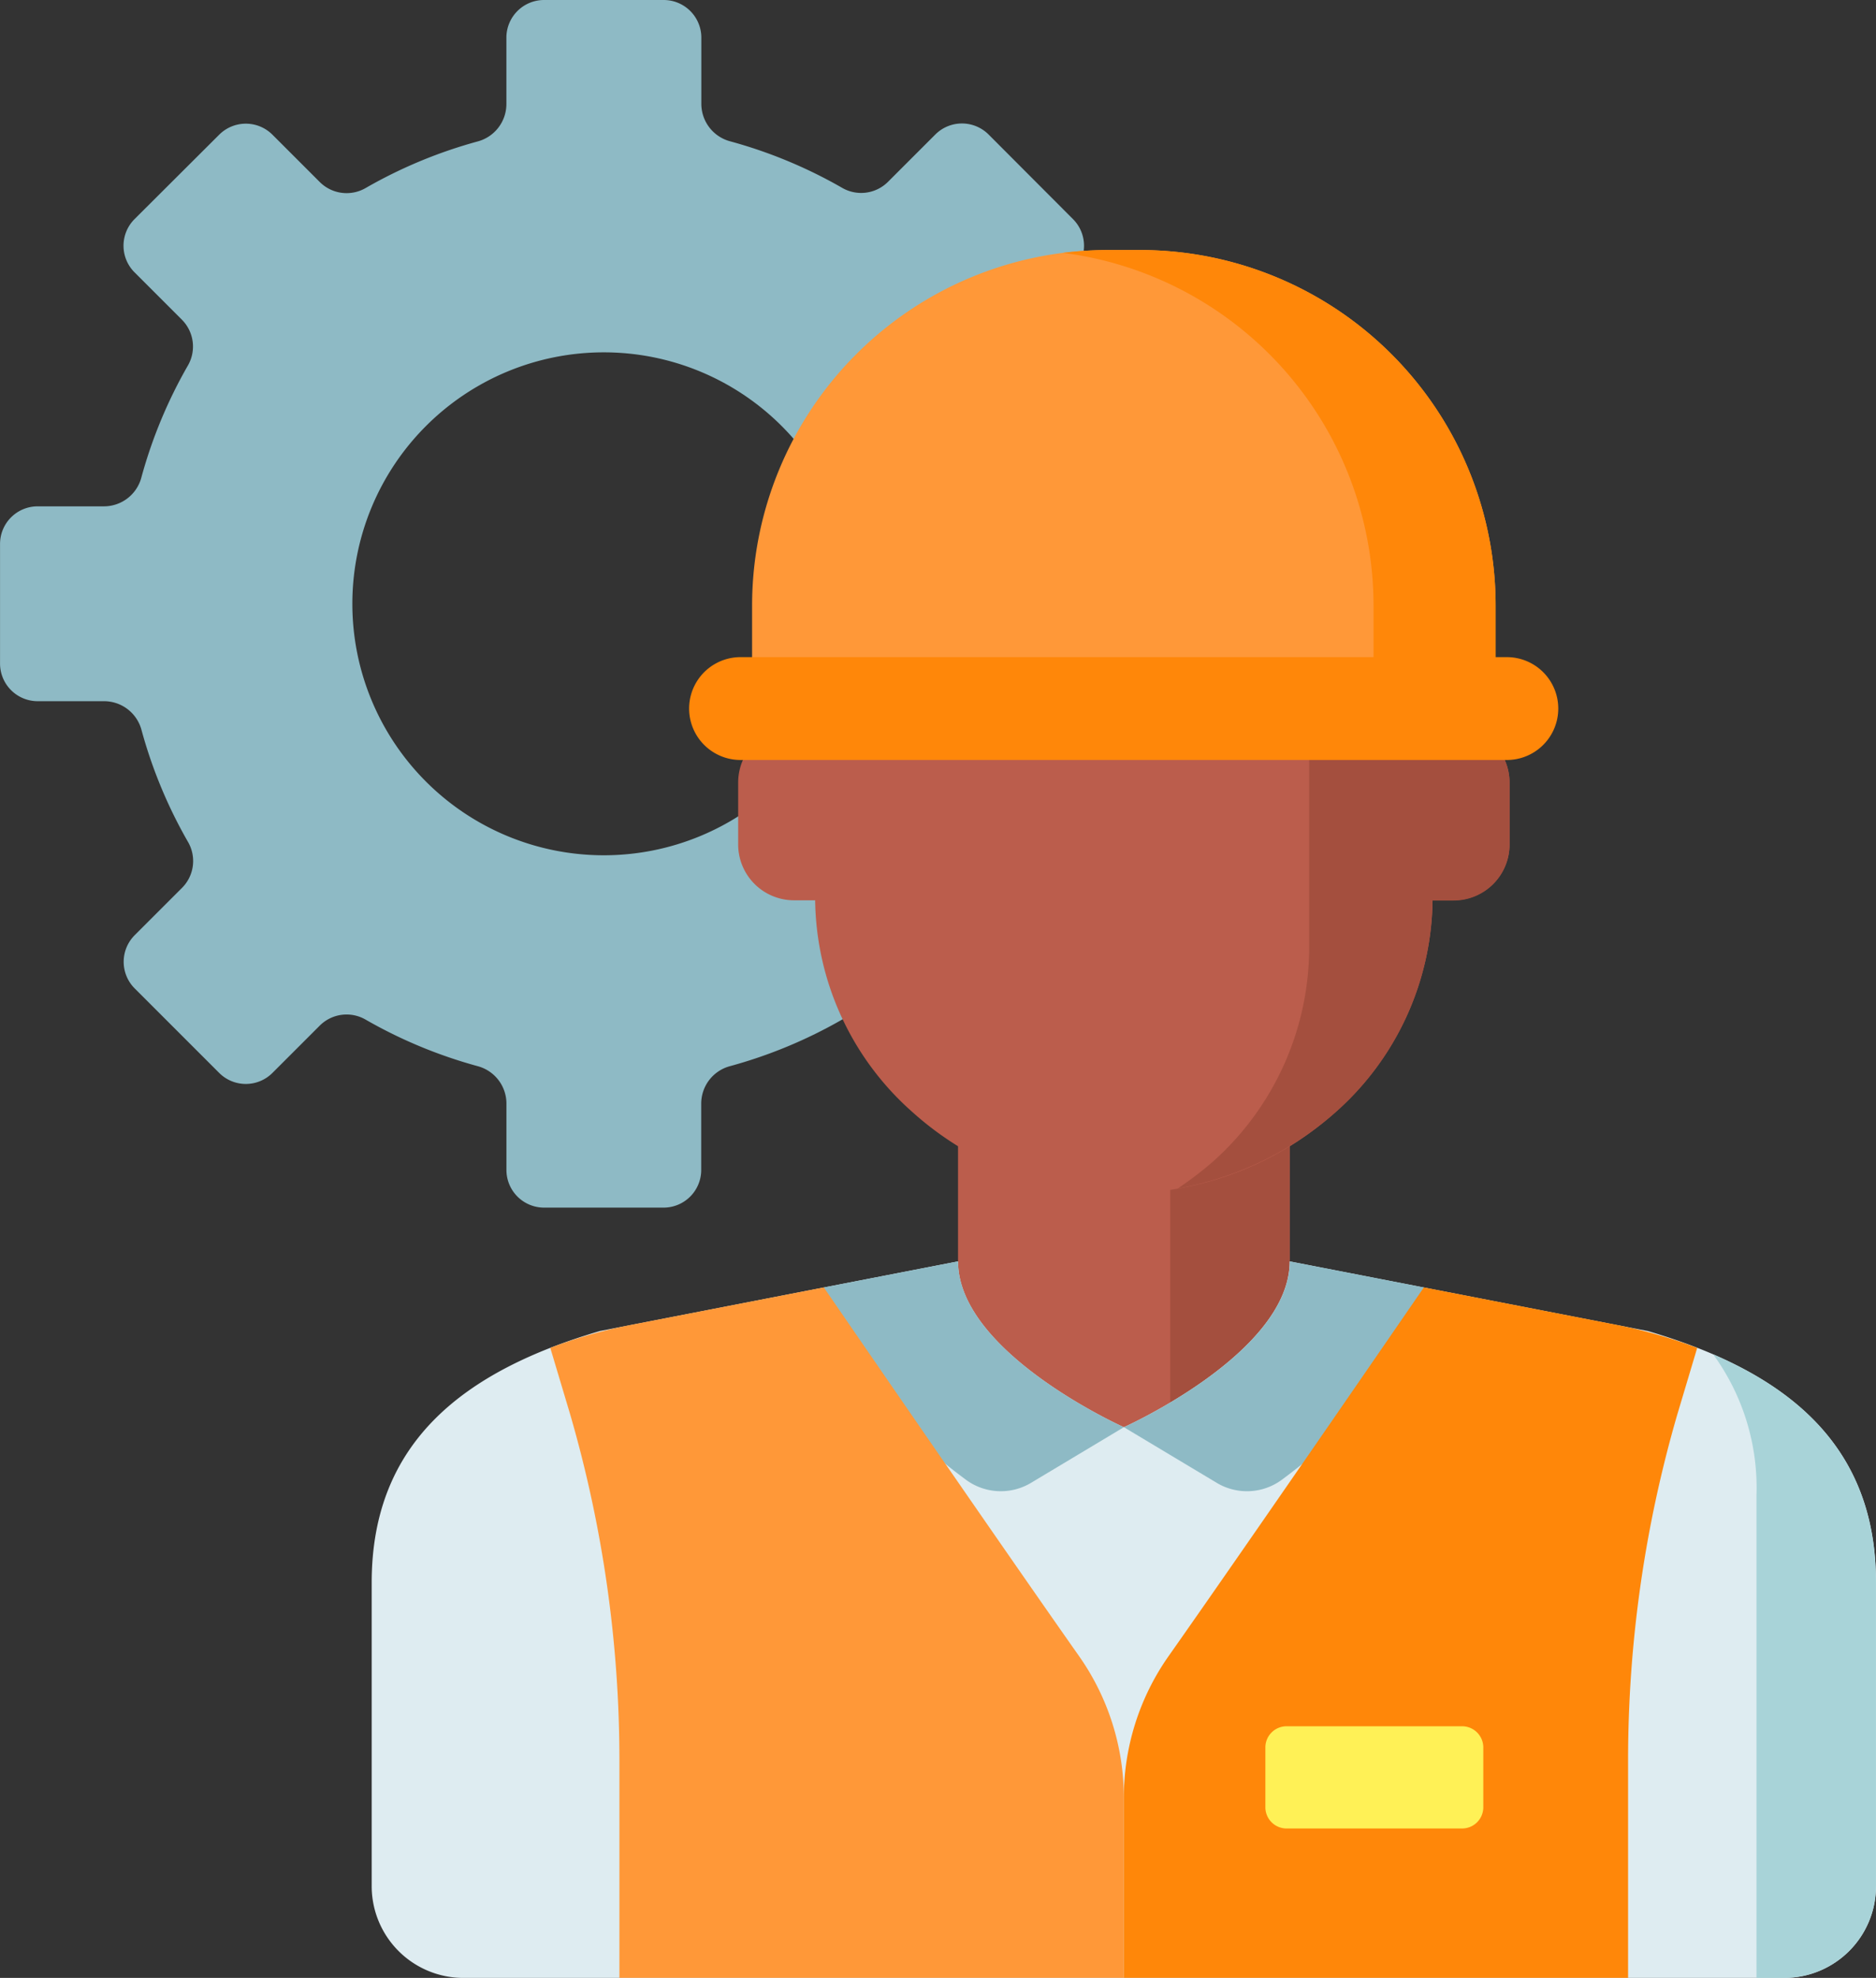 <svg xmlns="http://www.w3.org/2000/svg" width="47.423" height="50" viewBox="0 0 47.423 50">
  <rect x="0" y="0" width="47.423" height="50" fill="#333333" stroke="none"/>
  <g id="service_eng" transform="translate(0.001 0)">
    <path id="Path_918" data-name="Path 918" d="M29.576,12.8H27.892a.98.98,0,0,1-.942-.731,12.03,12.03,0,0,0-1.173-2.824.96.96,0,0,1,.146-1.16l1.2-1.2a.952.952,0,0,0,0-1.346L24.989,3.4a.952.952,0,0,0-1.346,0l-1.2,1.2a.96.96,0,0,1-1.16.146,12.037,12.037,0,0,0-2.824-1.173.981.981,0,0,1-.731-.942V.952A.952.952,0,0,0,16.773,0h-3.02A.952.952,0,0,0,12.8.952V2.635a.98.98,0,0,1-.731.942A12.04,12.04,0,0,0,9.246,4.751a.96.96,0,0,1-1.16-.146l-1.2-1.2a.952.952,0,0,0-1.346,0L3.4,5.539a.952.952,0,0,0,0,1.346l1.2,1.2a.96.96,0,0,1,.146,1.16,12.037,12.037,0,0,0-1.173,2.824.98.98,0,0,1-.942.731H.951A.951.951,0,0,0,0,13.754v3.02a.952.952,0,0,0,.952.952H2.635a.98.98,0,0,1,.942.731A12.03,12.03,0,0,0,4.75,21.281a.96.96,0,0,1-.146,1.16l-1.2,1.2a.952.952,0,0,0,0,1.346l2.136,2.136a.952.952,0,0,0,1.346,0l1.2-1.2a.96.96,0,0,1,1.16-.145,12.053,12.053,0,0,0,2.824,1.173.98.98,0,0,1,.731.942v1.683a.952.952,0,0,0,.952.952h3.02a.952.952,0,0,0,.952-.952V27.893a.98.98,0,0,1,.731-.942,12.047,12.047,0,0,0,2.824-1.173.96.96,0,0,1,1.16.145l1.2,1.2a.952.952,0,0,0,1.346,0l2.136-2.136a.951.951,0,0,0,0-1.346l-1.2-1.2a.96.96,0,0,1-.145-1.16,12.013,12.013,0,0,0,1.173-2.824.98.98,0,0,1,.942-.731h1.683a.952.952,0,0,0,.952-.952v-3.02a.952.952,0,0,0-.952-.952ZM15.263,21.621a6.357,6.357,0,1,1,6.357-6.357A6.357,6.357,0,0,1,15.263,21.621Zm0,0" fill="#8ebac5"/>
    <path id="Path_919" data-name="Path 919" d="M233.978,277.466l-2.718-5.383v-5.891h-8.383v5.891l-2.718,5.383Zm0,0" transform="translate(-198.66 -240.196)" fill="#bb5d4c"/>
    <path id="Path_920" data-name="Path 920" d="M302.922,266.191v11.274h5.736l-2.718-5.383v-5.891Zm0,0" transform="translate(-273.34 -240.195)" fill="#a44f3e"/>
    <path id="Path_921" data-name="Path 921" d="M209.174,98.551h-.532V96.433a7.275,7.275,0,0,0-2.464-5.528,7.991,7.991,0,0,0-10.68,0,7.275,7.275,0,0,0-2.464,5.528v2.118H192.5a1.412,1.412,0,0,0-1.412,1.412v1.565a1.412,1.412,0,0,0,1.412,1.412h.534A7.261,7.261,0,0,0,195.5,108.3a7.991,7.991,0,0,0,10.68,0,7.261,7.261,0,0,0,2.461-5.363h.534a1.412,1.412,0,0,0,1.412-1.412V99.964a1.412,1.412,0,0,0-1.412-1.412Zm0,0" transform="translate(-172.429 -80.181)" fill="#bb5d4c"/>
    <path id="Path_922" data-name="Path 922" d="M311.777,112.714h-.532V110.6a7.275,7.275,0,0,0-2.464-5.528c-.2-.176-.424-.348-.656-.513v13.812a7.261,7.261,0,0,1-2.461,5.363,9.058,9.058,0,0,1-.865.657,8.257,8.257,0,0,0,3.984-1.92,7.26,7.26,0,0,0,2.461-5.362h.534a1.412,1.412,0,0,0,1.412-1.412v-1.565a1.412,1.412,0,0,0-1.412-1.412Zm0,0" transform="translate(-275.032 -94.344)" fill="#a44f3e"/>
    <path id="Path_923" data-name="Path 923" d="M204.486,64.727h-.817a8.989,8.989,0,0,0-8.989,8.989V76.3h18.795V73.715a8.989,8.989,0,0,0-8.989-8.989Zm0,0" transform="translate(-175.669 -58.406)" fill="#ff9838"/>
    <path id="Path_924" data-name="Path 924" d="M277.11,64.727h-.817a9.041,9.041,0,0,0-1.129.071,8.99,8.99,0,0,1,7.849,8.917V76.3H286.1V73.715A8.989,8.989,0,0,0,277.11,64.727Zm0,0" transform="translate(-248.293 -58.406)" fill="#ff8709"/>
    <path id="Path_925" data-name="Path 925" d="M199.075,172.681H179.7a1.3,1.3,0,1,1,0-2.6h19.371a1.3,1.3,0,1,1,0,2.6Zm0,0" transform="translate(-160.981 -153.469)" fill="#ff8709"/>
    <path id="Path_926" data-name="Path 926" d="M128.464,328.281l-9.055-1.761c0,2.315-4.191,4.192-4.191,4.192s-4.192-1.876-4.192-4.192l-9.055,1.761c-3.419,1.007-5.767,2.793-5.767,6.358v7.675a2.32,2.32,0,0,0,2.32,2.32h33.388a2.32,2.32,0,0,0,2.32-2.32v-7.675c0-3.564-2.348-5.351-5.767-6.358Zm0,0" transform="translate(-86.809 -294.633)" fill="#deecf1"/>
    <path id="Path_927" data-name="Path 927" d="M443.5,350.609a5.725,5.725,0,0,1,1.094,3.553V366.37h.7a2.32,2.32,0,0,0,2.32-2.32v-7.675c0-2.954-1.614-4.686-4.112-5.766Zm0,0" transform="translate(-400.193 -316.37)" fill="#a8d3d8"/>
    <path id="Path_928" data-name="Path 928" d="M216.632,326.52l-3.394.66c.2,1.88,1.871,3.581,3.592,4.86a1.486,1.486,0,0,0,1.649.077l2.344-1.405s-4.191-1.877-4.191-4.192Zm0,0" transform="translate(-192.414 -294.633)" fill="#8ebac5"/>
    <path id="Path_929" data-name="Path 929" d="M295.1,326.52c0,2.315-4.192,4.192-4.192,4.192l2.344,1.405a1.485,1.485,0,0,0,1.649-.077c1.721-1.279,3.39-2.979,3.592-4.86Zm0,0" transform="translate(-262.498 -294.633)" fill="#8ebac5"/>
    <path id="Path_930" data-name="Path 930" d="M142.445,334.806l.505,1.689a31.336,31.336,0,0,1,1.242,8.735v5.5h12.751s0-2.622,0-4.556a6.213,6.213,0,0,0-1.131-3.576c-2.114-3.005-6.453-9.322-6.453-9.322l-4.855.944a12.254,12.254,0,0,0-2.059.584Zm0,0" transform="translate(-128.535 -300.731)" fill="#ff9838"/>
    <path id="Path_931" data-name="Path 931" d="M305.4,334.806l-.505,1.689a31.321,31.321,0,0,0-1.242,8.735v5.5H290.906s0-2.622,0-4.556a6.213,6.213,0,0,1,1.131-3.576c2.114-3.005,6.453-9.322,6.453-9.322l4.855.944A12.264,12.264,0,0,1,305.4,334.806Zm0,0" transform="translate(-262.498 -300.731)" fill="#ff8709"/>
    <path id="Path_932" data-name="Path 932" d="M332.516,449.454h-4.437a.536.536,0,0,1-.536-.536v-1.512a.536.536,0,0,1,.536-.536h4.437a.536.536,0,0,1,.536.536v1.512A.536.536,0,0,1,332.516,449.454Zm0,0" transform="translate(-295.557 -403.231)" fill="#fff156"/>
  </g>
</svg>
